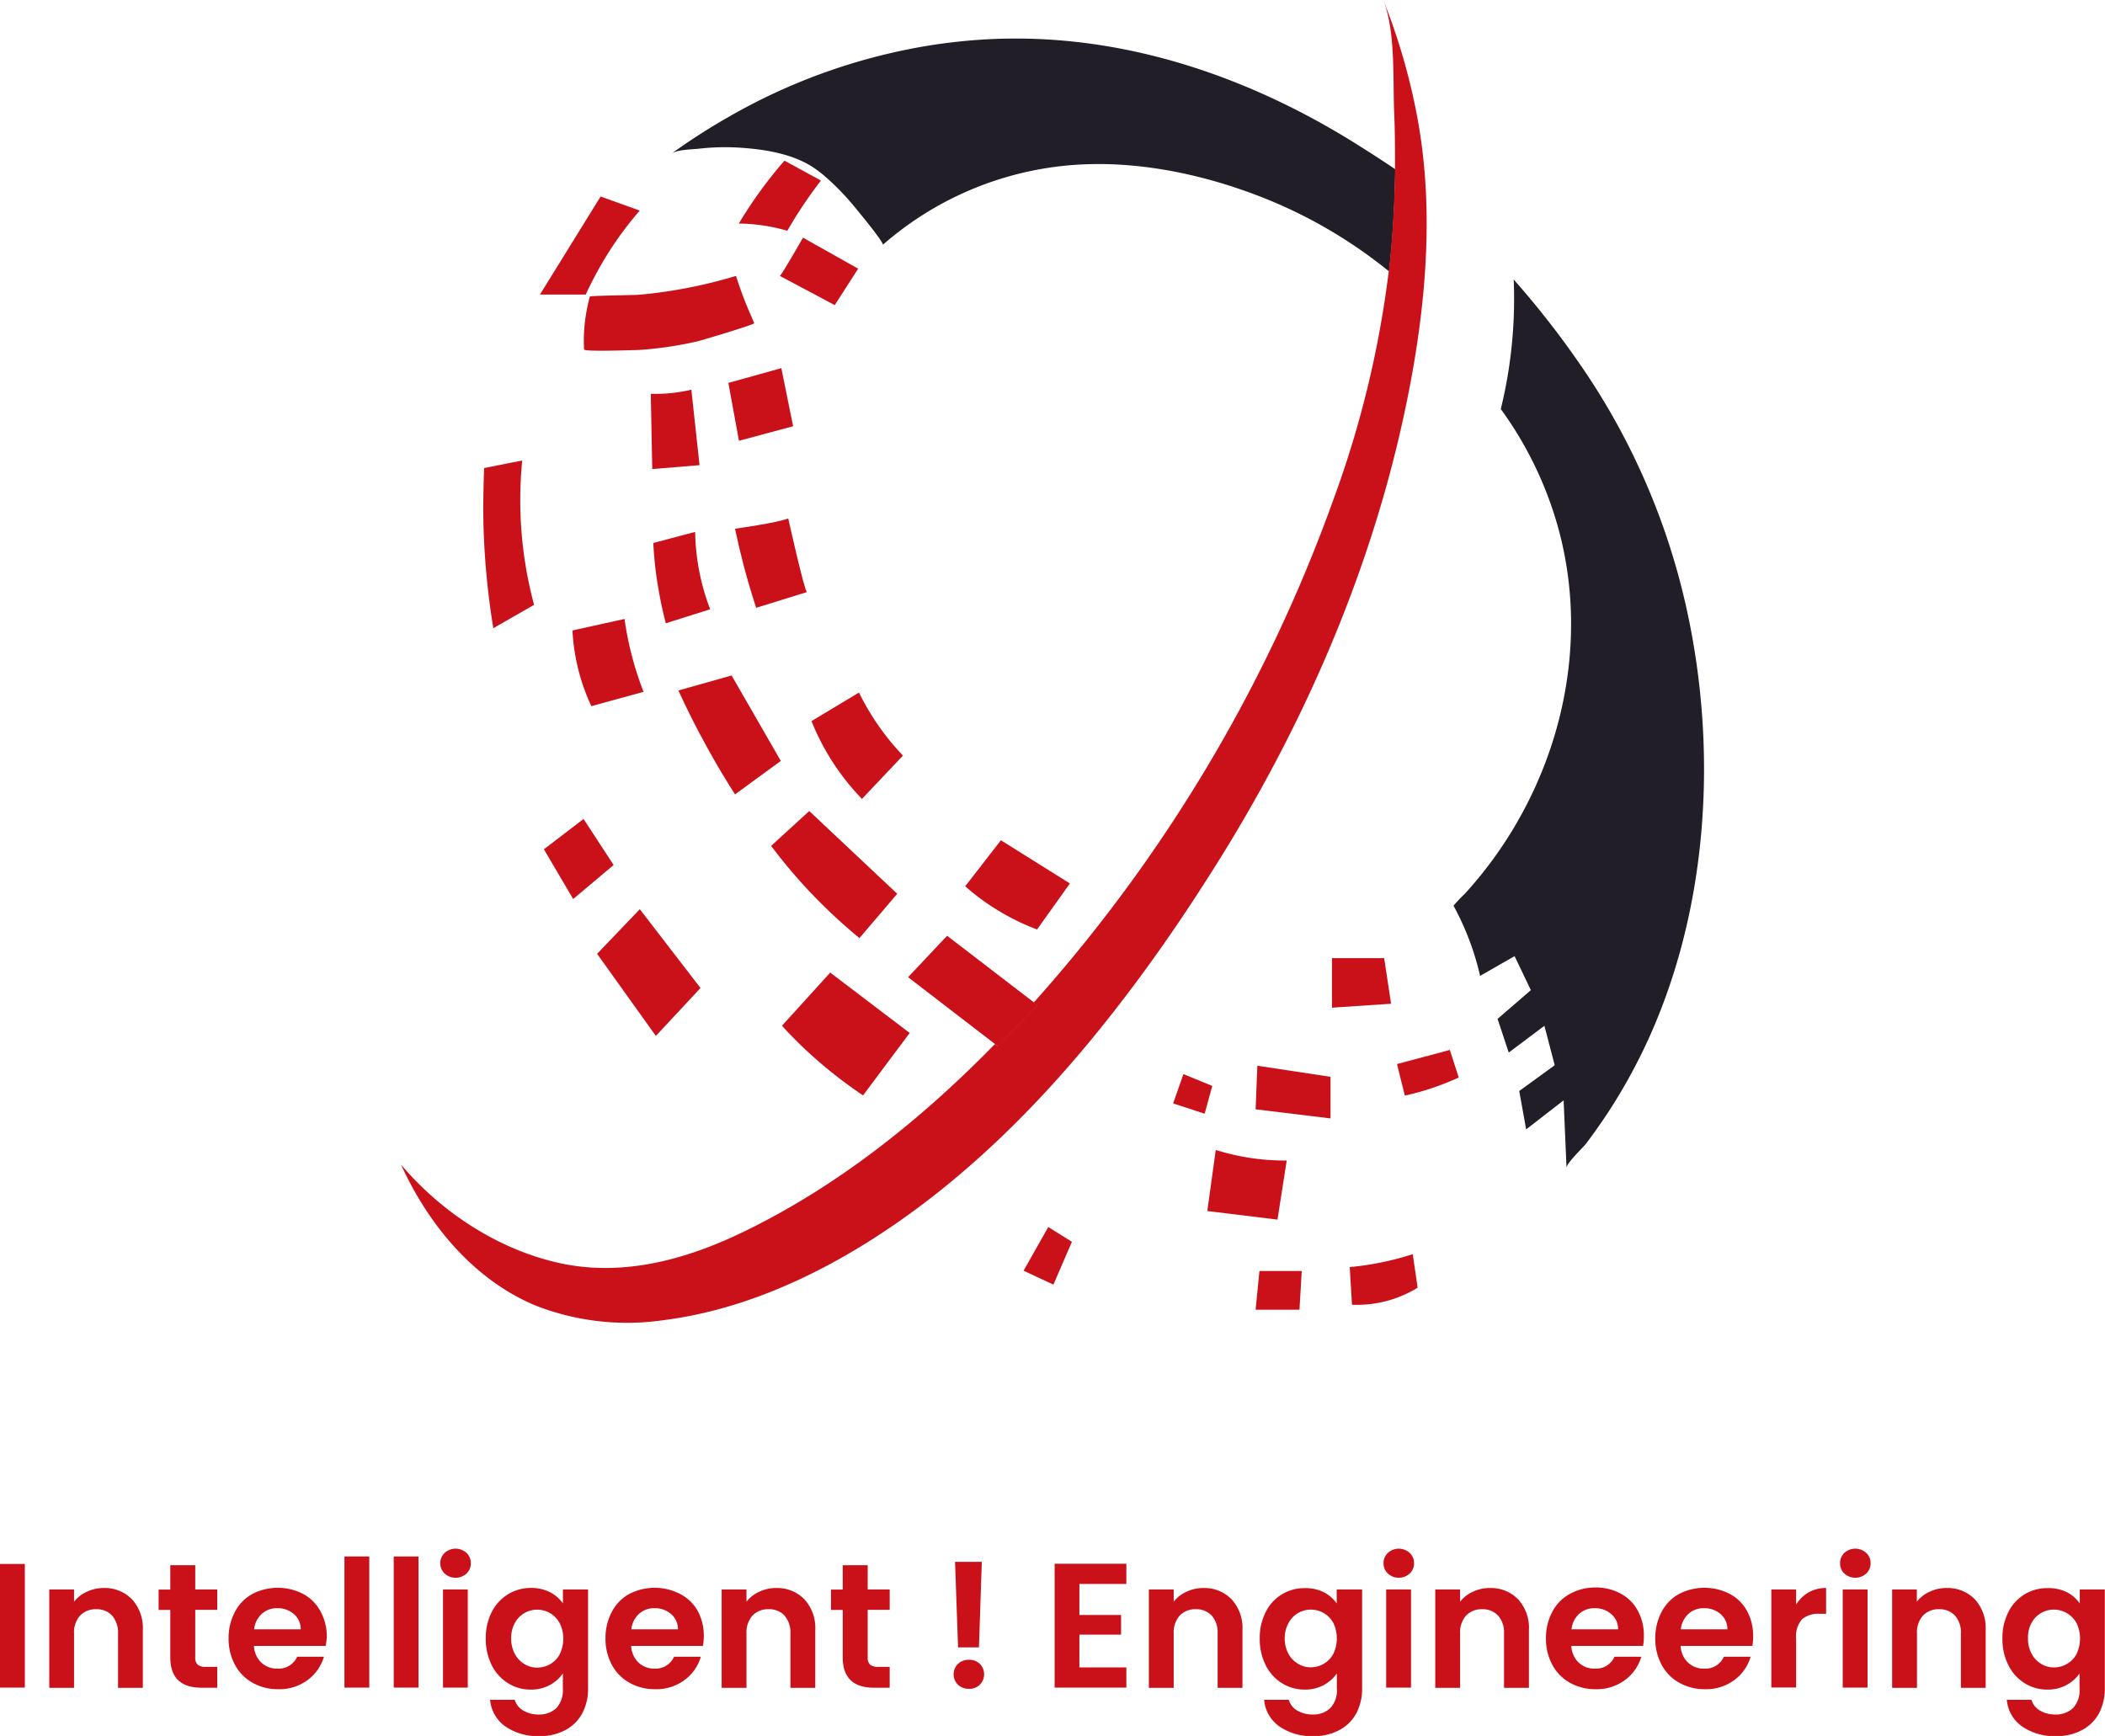 <svg id="Layer_1" data-name="Layer 1" xmlns="http://www.w3.org/2000/svg" width="326.34" height="269.16" viewBox="0 0 326.34 269.16">
  <defs>
    <style>
      .cls-1 {
        fill: #221e28;
      }

      .cls-2 {
        fill: #ca111a;
      }
    </style>
  </defs>
  <g>
    <g>
      <path class="cls-1" d="M309.14,121.26c-.05,3.6-.21,7.2-.48,10.75-.13,1.7-.29,3.4-.49,5.09a74.34,74.34,0,0,0-18.46-11c-9.73-4-20.8-6.4-31.35-5.43a50.61,50.61,0,0,0-28.67,12.31c.28-.25-3.76-5.15-4.19-5.66a39.08,39.08,0,0,0-5.12-5.25,17.58,17.58,0,0,0-1.94-1.39c-3.25-1.94-7.46-2.56-11.2-2.78a35.28,35.28,0,0,0-6,.17c-1.09.13-3.4.12-4.32.78a98.53,98.53,0,0,1,8.88-5.71,91.86,91.86,0,0,1,32.07-11.22c1.1-.16,2.21-.3,3.32-.42C263.6,99,285.38,106,304.14,118Q306.71,119.62,309.14,121.26Z" transform="translate(-92.83 -95.02)"/>
      <path class="cls-1" d="M327.5,138.36a71.79,71.79,0,0,1-2,20.08,57.4,57.4,0,0,1,8.32,16.47c6.46,20.42.39,43.07-13.91,58.7a23.6,23.6,0,0,0-1.74,1.84,42.33,42.33,0,0,1,4.12,10.88l5.35-3.06,2.52,5.27L325,253q.87,2.61,1.73,5.22l5.53-4.15,1.6,6.11-5.5,4,1.07,5.95,5.81-4.5.45,10.46c0-.72,2.49-3.07,3-3.71,1.23-1.63,2.41-3.31,3.52-5a86,86,0,0,0,5.62-10.05c9.83-20.73,11.38-45.65,6.48-67.89A107.11,107.11,0,0,0,338.12,152,138.24,138.24,0,0,0,327.5,138.36Z" transform="translate(-92.83 -95.02)"/>
      <path class="cls-2" d="M309.87,162.13c-5.52,23.86-15.68,46.64-28.72,67.32-3.49,5.54-7.14,11-11,16.26-9.1,12.44-19.4,24.18-31.47,33.84-12.31,9.84-27.27,18.21-43.13,20.18A39,39,0,0,1,176,297.5C166.4,293.56,159.29,285,155,275.59c6.25,7.39,15.12,13.21,24.63,15.28s19-.41,27.5-4.4c15-7.05,28.37-17.71,39.93-29.56l.41.31,6.16-6.36-.53-.41a236.9,236.9,0,0,0,46.46-78,158.48,158.48,0,0,0,8.57-35.38c.2-1.69.36-3.39.49-5.09.27-3.55.43-7.15.48-10.75,0-2.92,0-5.84-.13-8.73-.22-5.18.24-12.64-1.7-17.51a96.89,96.89,0,0,1,5.17,17.61C315.61,128.86,313.57,146.07,309.87,162.13Z" transform="translate(-92.83 -95.02)"/>
      <path class="cls-2" d="M253.67,250.86l-6.16,6.36-.41-.31,1.1-1.14q2.51-2.62,4.94-5.32Z" transform="translate(-92.83 -95.02)"/>
      <path class="cls-2" d="M185.94,125.49l6.07,2.18a53.46,53.46,0,0,0-3.53,4.53,55.11,55.11,0,0,0-4.84,8.49h-7.1Z" transform="translate(-92.83 -95.02)"/>
      <path class="cls-2" d="M207.37,129.68a69.38,69.38,0,0,1,4.08-6.06q1.52-2,3-3.69l5.65,3.08c-.84,1.1-1.71,2.29-2.57,3.56q-1.47,2.19-2.64,4.23a27.88,27.88,0,0,0-3.75-.82A28.18,28.18,0,0,0,207.37,129.68Z" transform="translate(-92.83 -95.02)"/>
      <path class="cls-2" d="M184.27,141c0-.14,6.89-.22,7.53-.27a75,75,0,0,0,15.13-2.93c.4,1.24.85,2.54,1.38,3.89s1,2.36,1.45,3.44c.09.2-8.08,2.64-8.75,2.8a56.66,56.66,0,0,1-9.26,1.36c-.72,0-8.35.3-8.37-.09a25.54,25.54,0,0,1,.16-4.51A28,28,0,0,1,184.27,141Z" transform="translate(-92.83 -95.02)"/>
      <path class="cls-2" d="M213.73,137.8c.38-.28,3.59-5.93,3.59-5.93l8.55,4.81-3.63,5.65Z" transform="translate(-92.83 -95.02)"/>
      <path class="cls-2" d="M193.72,156.07a23.38,23.38,0,0,0,6.29-.63l1.27,11.7-7.33.61Z" transform="translate(-92.83 -95.02)"/>
      <polygon class="cls-2" points="112.92 59.37 121.13 57.08 122.96 66.09 114.56 68.34 112.92 59.37"/>
      <path class="cls-2" d="M173.79,166.42a62.53,62.53,0,0,0,1.84,22.38l-6.32,3.62a118.36,118.36,0,0,1-1.52-15.83c-.09-3.15,0-6.14.09-9Z" transform="translate(-92.83 -95.02)"/>
      <path class="cls-2" d="M206.78,177s6.57-.91,8.25-1.6c0,0,2.52,11.3,2.9,11.42l-7.87,2.44c-.65-2-1.28-4.08-1.87-6.3Q207.38,179.86,206.78,177Z" transform="translate(-92.83 -95.02)"/>
      <path class="cls-2" d="M194.11,179.21l6.49-1.72a35.06,35.06,0,0,0,2.33,12l-6.88,2.17c-.49-1.88-.94-4-1.3-6.26S194.21,181.11,194.11,179.21Z" transform="translate(-92.83 -95.02)"/>
      <path class="cls-2" d="M181.58,192.77l8.07-1.78a49.7,49.7,0,0,0,1.1,5.55,50.76,50.76,0,0,0,1.85,5.75l-8.09,2.22a31.43,31.43,0,0,1-2.93-11.74Z" transform="translate(-92.83 -95.02)"/>
      <path class="cls-2" d="M198,202.08l8.25-2.33L213.88,213l-7.1,5.19c-1.42-2.22-2.86-4.61-4.27-7.18C200.79,207.91,199.3,204.92,198,202.08Z" transform="translate(-92.83 -95.02)"/>
      <path class="cls-2" d="M218.64,206.82,226,202.4a38.78,38.78,0,0,0,6.82,9.77l-6.36,6.72a37.26,37.26,0,0,1-4.72-6A36,36,0,0,1,218.64,206.82Z" transform="translate(-92.83 -95.02)"/>
      <polygon class="cls-2" points="84.32 131.68 90.47 126.98 95.13 134.12 88.86 139.39 84.32 131.68"/>
      <polygon class="cls-2" points="92.57 147.89 99.19 140.97 108.6 153.19 101.68 160.62 92.57 147.89"/>
      <path class="cls-2" d="M212.38,226.17l5.91-5.4,13.64,12.83-5.86,6.87a83.91,83.91,0,0,1-8.73-8.29C215.47,230.12,213.83,228.1,212.38,226.17Z" transform="translate(-92.83 -95.02)"/>
      <path class="cls-2" d="M242.47,232.43,248,225.3,258.7,232l-5.09,7.13a34.44,34.44,0,0,1-6.13-3A33.37,33.37,0,0,1,242.47,232.43Z" transform="translate(-92.83 -95.02)"/>
      <path class="cls-2" d="M214.06,254.06l7.48-8.24,12.32,9.36-7.23,9.68a70.61,70.61,0,0,1-7.73-6A66.7,66.7,0,0,1,214.06,254.06Z" transform="translate(-92.83 -95.02)"/>
      <polygon class="cls-2" points="160.83 155.84 154.67 162.2 154.26 161.88 140.78 151.51 146.83 145.09 160.3 155.43 160.83 155.84"/>
      <polygon class="cls-2" points="206.5 148.56 214.59 148.56 215.66 155.63 206.5 156.24 206.5 148.56"/>
      <path class="cls-2" d="M309.41,260l8.19-2.19,1.38,4.28a42.43,42.43,0,0,1-4.18,1.65,39.86,39.86,0,0,1-4.17,1.15Q310,262.42,309.41,260Z" transform="translate(-92.83 -95.02)"/>
      <polygon class="cls-2" points="194.66 172 194.93 165.24 206.27 166.96 206.27 173.41 194.66 172"/>
      <polygon class="cls-2" points="183.47 166.54 187.94 168.37 186.76 172.68 181.87 171.08 183.47 166.54"/>
      <path class="cls-2" d="M281.31,273.32a35.9,35.9,0,0,0,11,1.64l-1.43,9.16L280,282.79Z" transform="translate(-92.83 -95.02)"/>
      <polygon class="cls-2" points="158.69 197.02 162.51 190.25 166.18 192.54 163.31 199.18 158.69 197.02"/>
      <polygon class="cls-2" points="195.25 197.07 201.81 197.07 201.46 203.07 194.66 203.07 195.25 197.07"/>
      <path class="cls-2" d="M302.08,291.48a45.62,45.62,0,0,0,9.77-2c.25,1.74.51,3.47.76,5.2a18.5,18.5,0,0,1-4.12,1.86,18.1,18.1,0,0,1-6.06.78Z" transform="translate(-92.83 -95.02)"/>
    </g>
    <g>
      <path class="cls-2" d="M96.68,337.51v19.17H92.83V337.51Z" transform="translate(-92.83 -95.02)"/>
      <path class="cls-2" d="M113.3,343a6.59,6.59,0,0,1,1.67,4.79v8.93h-3.84v-8.41a4,4,0,0,0-.91-2.78,3.21,3.21,0,0,0-2.47-1,3.32,3.32,0,0,0-2.52,1,3.92,3.92,0,0,0-.92,2.78v8.41h-3.84V341.46h3.84v1.9a5.3,5.3,0,0,1,2-1.55,6,6,0,0,1,2.62-.57A5.85,5.85,0,0,1,113.3,343Z" transform="translate(-92.83 -95.02)"/>
      <path class="cls-2" d="M123.1,344.62V352a1.49,1.49,0,0,0,.37,1.12,1.89,1.89,0,0,0,1.25.34h1.79v3.24h-2.42q-4.86,0-4.86-4.72v-7.34h-1.81v-3.16h1.81V337.7h3.87v3.76h3.41v3.16Z" transform="translate(-92.83 -95.02)"/>
      <path class="cls-2" d="M143.32,350.22H132.2a3.8,3.8,0,0,0,1.15,2.59,3.57,3.57,0,0,0,2.5.93,3.14,3.14,0,0,0,3.05-1.84h4.15a6.93,6.93,0,0,1-2.53,3.61,7.36,7.36,0,0,1-4.59,1.42,7.94,7.94,0,0,1-3.94-1,6.88,6.88,0,0,1-2.72-2.76,8.45,8.45,0,0,1-1-4.12,8.65,8.65,0,0,1,1-4.15,6.64,6.64,0,0,1,2.69-2.74,8.58,8.58,0,0,1,7.87,0,6.53,6.53,0,0,1,2.66,2.65,7.92,7.92,0,0,1,1,3.94A9.41,9.41,0,0,1,143.32,350.22Zm-3.87-2.58a3.05,3.05,0,0,0-1.07-2.37,3.79,3.79,0,0,0-2.56-.9,3.47,3.47,0,0,0-2.4.87,3.84,3.84,0,0,0-1.2,2.4Z" transform="translate(-92.83 -95.02)"/>
      <path class="cls-2" d="M150.08,336.35v20.33h-3.85V336.35Z" transform="translate(-92.83 -95.02)"/>
      <path class="cls-2" d="M157.71,336.35v20.33h-3.84V336.35Z" transform="translate(-92.83 -95.02)"/>
      <path class="cls-2" d="M161.77,339a2.12,2.12,0,0,1-.68-1.6,2.14,2.14,0,0,1,.68-1.61,2.52,2.52,0,0,1,3.38,0,2.17,2.17,0,0,1,.67,1.61,2.15,2.15,0,0,1-.67,1.6,2.52,2.52,0,0,1-3.38,0Zm3.58,2.46v15.22h-3.84V341.46Z" transform="translate(-92.83 -95.02)"/>
      <path class="cls-2" d="M178.1,341.89a5.51,5.51,0,0,1,2,1.74v-2.17H184v15.33a8.15,8.15,0,0,1-.85,3.78,6.39,6.39,0,0,1-2.55,2.63,8.18,8.18,0,0,1-4.12,1,8.79,8.79,0,0,1-5.32-1.51,5.64,5.64,0,0,1-2.35-4.12h3.82a2.85,2.85,0,0,0,1.31,1.66,4.52,4.52,0,0,0,2.43.62,3.82,3.82,0,0,0,2.72-1,4.07,4.07,0,0,0,1-3v-2.36a5.78,5.78,0,0,1-2,1.78,6.06,6.06,0,0,1-3,.72,6.51,6.51,0,0,1-3.51-1,6.9,6.9,0,0,1-2.52-2.79,9,9,0,0,1-.92-4.13,8.87,8.87,0,0,1,.92-4.1,6.79,6.79,0,0,1,2.5-2.74,6.69,6.69,0,0,1,3.53-1A6.38,6.38,0,0,1,178.1,341.89Zm1.48,4.78a3.94,3.94,0,0,0-6.94,0,4.84,4.84,0,0,0-.56,2.38,5,5,0,0,0,.56,2.4,4.06,4.06,0,0,0,1.49,1.58,3.73,3.73,0,0,0,2,.55,4,4,0,0,0,2-.54,3.86,3.86,0,0,0,1.48-1.54,5.51,5.51,0,0,0,0-4.8Z" transform="translate(-92.83 -95.02)"/>
      <path class="cls-2" d="M201.8,350.22H190.68a3.8,3.8,0,0,0,1.15,2.59,3.57,3.57,0,0,0,2.5.93,3.13,3.13,0,0,0,3-1.84h4.15a6.88,6.88,0,0,1-2.53,3.61,7.32,7.32,0,0,1-4.59,1.42,7.94,7.94,0,0,1-3.94-1,6.88,6.88,0,0,1-2.72-2.76,8.45,8.45,0,0,1-1-4.12,8.65,8.65,0,0,1,1-4.15,6.7,6.7,0,0,1,2.69-2.74,8.58,8.58,0,0,1,7.87,0A6.55,6.55,0,0,1,201,344.8a8,8,0,0,1,.94,3.94A8.34,8.34,0,0,1,201.8,350.22Zm-3.87-2.58a3.05,3.05,0,0,0-1.07-2.37,3.79,3.79,0,0,0-2.56-.9,3.47,3.47,0,0,0-2.4.87,3.78,3.78,0,0,0-1.19,2.4Z" transform="translate(-92.83 -95.02)"/>
      <path class="cls-2" d="M217.54,343a6.55,6.55,0,0,1,1.68,4.79v8.93h-3.85v-8.41a4,4,0,0,0-.9-2.78,3.23,3.23,0,0,0-2.48-1,3.28,3.28,0,0,0-2.51,1,3.92,3.92,0,0,0-.92,2.78v8.41h-3.85V341.46h3.85v1.9a5.26,5.26,0,0,1,2-1.55,6.06,6.06,0,0,1,2.63-.57A5.83,5.83,0,0,1,217.54,343Z" transform="translate(-92.83 -95.02)"/>
      <path class="cls-2" d="M227.35,344.62V352a1.45,1.45,0,0,0,.37,1.12,1.87,1.87,0,0,0,1.25.34h1.79v3.24h-2.42q-4.86,0-4.86-4.72v-7.34h-1.82v-3.16h1.82V337.7h3.87v3.76h3.41v3.16Z" transform="translate(-92.83 -95.02)"/>
      <path class="cls-2" d="M241.34,356.23a2.27,2.27,0,0,1,0-3.22,2.4,2.4,0,0,1,1.72-.64,2.3,2.3,0,0,1,1.68.64,2.29,2.29,0,0,1,0,3.22,2.3,2.3,0,0,1-1.68.64A2.4,2.4,0,0,1,241.34,356.23Zm3.7-19.05-.44,13.26h-3.24l-.47-13.26Z" transform="translate(-92.83 -95.02)"/>
      <path class="cls-2" d="M260.17,340.61v4.81h6.46v3.05h-6.46v5.08h7.28v3.13H256.33v-19.2h11.12v3.13Z" transform="translate(-92.83 -95.02)"/>
      <path class="cls-2" d="M283.77,343a6.55,6.55,0,0,1,1.68,4.79v8.93H281.6v-8.41a3.91,3.91,0,0,0-.91-2.78,3.19,3.19,0,0,0-2.47-1,3.28,3.28,0,0,0-2.51,1,3.92,3.92,0,0,0-.92,2.78v8.41h-3.85V341.46h3.85v1.9a5.26,5.26,0,0,1,2-1.55,6,6,0,0,1,2.63-.57A5.84,5.84,0,0,1,283.77,343Z" transform="translate(-92.83 -95.02)"/>
      <path class="cls-2" d="M298.06,341.89a5.6,5.6,0,0,1,2,1.74v-2.17H304v15.33a8.15,8.15,0,0,1-.85,3.78,6.35,6.35,0,0,1-2.56,2.63,8.13,8.13,0,0,1-4.12,1,8.76,8.76,0,0,1-5.31-1.51,5.6,5.6,0,0,1-2.35-4.12h3.82a2.83,2.83,0,0,0,1.3,1.66,4.57,4.57,0,0,0,2.43.62,3.78,3.78,0,0,0,2.72-1,4,4,0,0,0,1-3v-2.36a5.87,5.87,0,0,1-2,1.78,6.06,6.06,0,0,1-3,.72,6.57,6.57,0,0,1-3.52-1,6.88,6.88,0,0,1-2.51-2.79,9,9,0,0,1-.92-4.13,8.87,8.87,0,0,1,.92-4.1,6.63,6.63,0,0,1,6-3.71A6.41,6.41,0,0,1,298.06,341.89Zm1.48,4.78a3.92,3.92,0,0,0-1.48-1.54,4,4,0,0,0-2-.54,3.9,3.9,0,0,0-3.45,2.05A4.84,4.84,0,0,0,292,349a5,5,0,0,0,.56,2.4,4.06,4.06,0,0,0,1.49,1.58,3.7,3.7,0,0,0,2,.55,4,4,0,0,0,2-.54,3.86,3.86,0,0,0,1.48-1.54,5.51,5.51,0,0,0,0-4.8Z" transform="translate(-92.83 -95.02)"/>
      <path class="cls-2" d="M308,339a2.12,2.12,0,0,1-.68-1.6,2.14,2.14,0,0,1,.68-1.61,2.51,2.51,0,0,1,3.37,0,2.14,2.14,0,0,1,.68,1.61,2.12,2.12,0,0,1-.68,1.6,2.51,2.51,0,0,1-3.37,0Zm3.58,2.46v15.22h-3.85V341.46Z" transform="translate(-92.83 -95.02)"/>
      <path class="cls-2" d="M328.19,343a6.54,6.54,0,0,1,1.67,4.79v8.93H326v-8.41a3.91,3.91,0,0,0-.91-2.78,3.21,3.21,0,0,0-2.47-1,3.28,3.28,0,0,0-2.51,1,3.87,3.87,0,0,0-.92,2.78v8.41h-3.85V341.46h3.85v1.9a5.18,5.18,0,0,1,2-1.55,6,6,0,0,1,2.62-.57A5.85,5.85,0,0,1,328.19,343Z" transform="translate(-92.83 -95.02)"/>
      <path class="cls-2" d="M347.56,350.22H336.43a3.84,3.84,0,0,0,1.15,2.59,3.57,3.57,0,0,0,2.5.93,3.13,3.13,0,0,0,3.05-1.84h4.15a6.88,6.88,0,0,1-2.53,3.61,7.31,7.31,0,0,1-4.58,1.42,8,8,0,0,1-3.95-1,6.88,6.88,0,0,1-2.72-2.76,8.45,8.45,0,0,1-1-4.12,8.65,8.65,0,0,1,1-4.15,6.7,6.7,0,0,1,2.69-2.74,8.1,8.1,0,0,1,4-1,8,8,0,0,1,3.88.94,6.49,6.49,0,0,1,2.67,2.65,8,8,0,0,1,.94,3.94A9.48,9.48,0,0,1,347.56,350.22Zm-3.88-2.58a3,3,0,0,0-1.07-2.37,3.78,3.78,0,0,0-2.55-.9,3.48,3.48,0,0,0-2.41.87,3.78,3.78,0,0,0-1.19,2.4Z" transform="translate(-92.83 -95.02)"/>
      <path class="cls-2" d="M364.5,350.22H353.38a3.8,3.8,0,0,0,1.15,2.59,3.57,3.57,0,0,0,2.5.93,3.13,3.13,0,0,0,3.05-1.84h4.15a6.88,6.88,0,0,1-2.53,3.61,7.32,7.32,0,0,1-4.59,1.42,8,8,0,0,1-3.94-1,6.88,6.88,0,0,1-2.72-2.76,8.45,8.45,0,0,1-1-4.12,8.65,8.65,0,0,1,1-4.15,6.7,6.7,0,0,1,2.69-2.74,8.58,8.58,0,0,1,7.87,0,6.55,6.55,0,0,1,2.67,2.65,8,8,0,0,1,.94,3.94A8.34,8.34,0,0,1,364.5,350.22Zm-3.87-2.58a3.05,3.05,0,0,0-1.07-2.37,3.79,3.79,0,0,0-2.56-.9,3.47,3.47,0,0,0-2.4.87,3.78,3.78,0,0,0-1.19,2.4Z" transform="translate(-92.83 -95.02)"/>
      <path class="cls-2" d="M373.2,341.93a5.33,5.33,0,0,1,2.73-.69v4h-1a3.88,3.88,0,0,0-2.73.85,4,4,0,0,0-.92,3v7.58h-3.84V341.46h3.84v2.36A5.48,5.48,0,0,1,373.2,341.93Z" transform="translate(-92.83 -95.02)"/>
      <path class="cls-2" d="M378.77,339a2.11,2.11,0,0,1-.67-1.6,2.14,2.14,0,0,1,.67-1.61,2.52,2.52,0,0,1,3.38,0,2.14,2.14,0,0,1,.68,1.61,2.12,2.12,0,0,1-.68,1.6,2.52,2.52,0,0,1-3.38,0Zm3.59,2.46v15.22h-3.85V341.46Z" transform="translate(-92.83 -95.02)"/>
      <path class="cls-2" d="M399,343a6.59,6.59,0,0,1,1.67,4.79v8.93h-3.84v-8.41a3.91,3.91,0,0,0-.91-2.78,3.21,3.21,0,0,0-2.47-1,3.28,3.28,0,0,0-2.51,1,3.87,3.87,0,0,0-.92,2.78v8.41h-3.85V341.46H390v1.9a5.18,5.18,0,0,1,2-1.55,6,6,0,0,1,2.62-.57A5.85,5.85,0,0,1,399,343Z" transform="translate(-92.83 -95.02)"/>
      <path class="cls-2" d="M413.26,341.89a5.51,5.51,0,0,1,2,1.74v-2.17h3.88v15.33a8.28,8.28,0,0,1-.85,3.78,6.35,6.35,0,0,1-2.56,2.63,8.16,8.16,0,0,1-4.12,1,8.76,8.76,0,0,1-5.31-1.51,5.57,5.57,0,0,1-2.35-4.12h3.82a2.83,2.83,0,0,0,1.3,1.66,4.57,4.57,0,0,0,2.43.62,3.8,3.8,0,0,0,2.72-1,4,4,0,0,0,1-3v-2.36a5.75,5.75,0,0,1-2,1.78,6.08,6.08,0,0,1-3,.72,6.54,6.54,0,0,1-3.52-1,6.88,6.88,0,0,1-2.51-2.79,8.88,8.88,0,0,1-.92-4.13,8.75,8.75,0,0,1,.92-4.1,6.63,6.63,0,0,1,6-3.71A6.37,6.37,0,0,1,413.26,341.89Zm1.49,4.78a4,4,0,0,0-3.49-2.08,3.86,3.86,0,0,0-2,.53,3.78,3.78,0,0,0-1.47,1.52,4.73,4.73,0,0,0-.56,2.38,4.89,4.89,0,0,0,.56,2.4,4,4,0,0,0,1.48,1.58,3.76,3.76,0,0,0,2,.55,3.93,3.93,0,0,0,2-.54,3.88,3.88,0,0,0,1.49-1.54,5.6,5.6,0,0,0,0-4.8Z" transform="translate(-92.83 -95.02)"/>
    </g>
  </g>
</svg>
